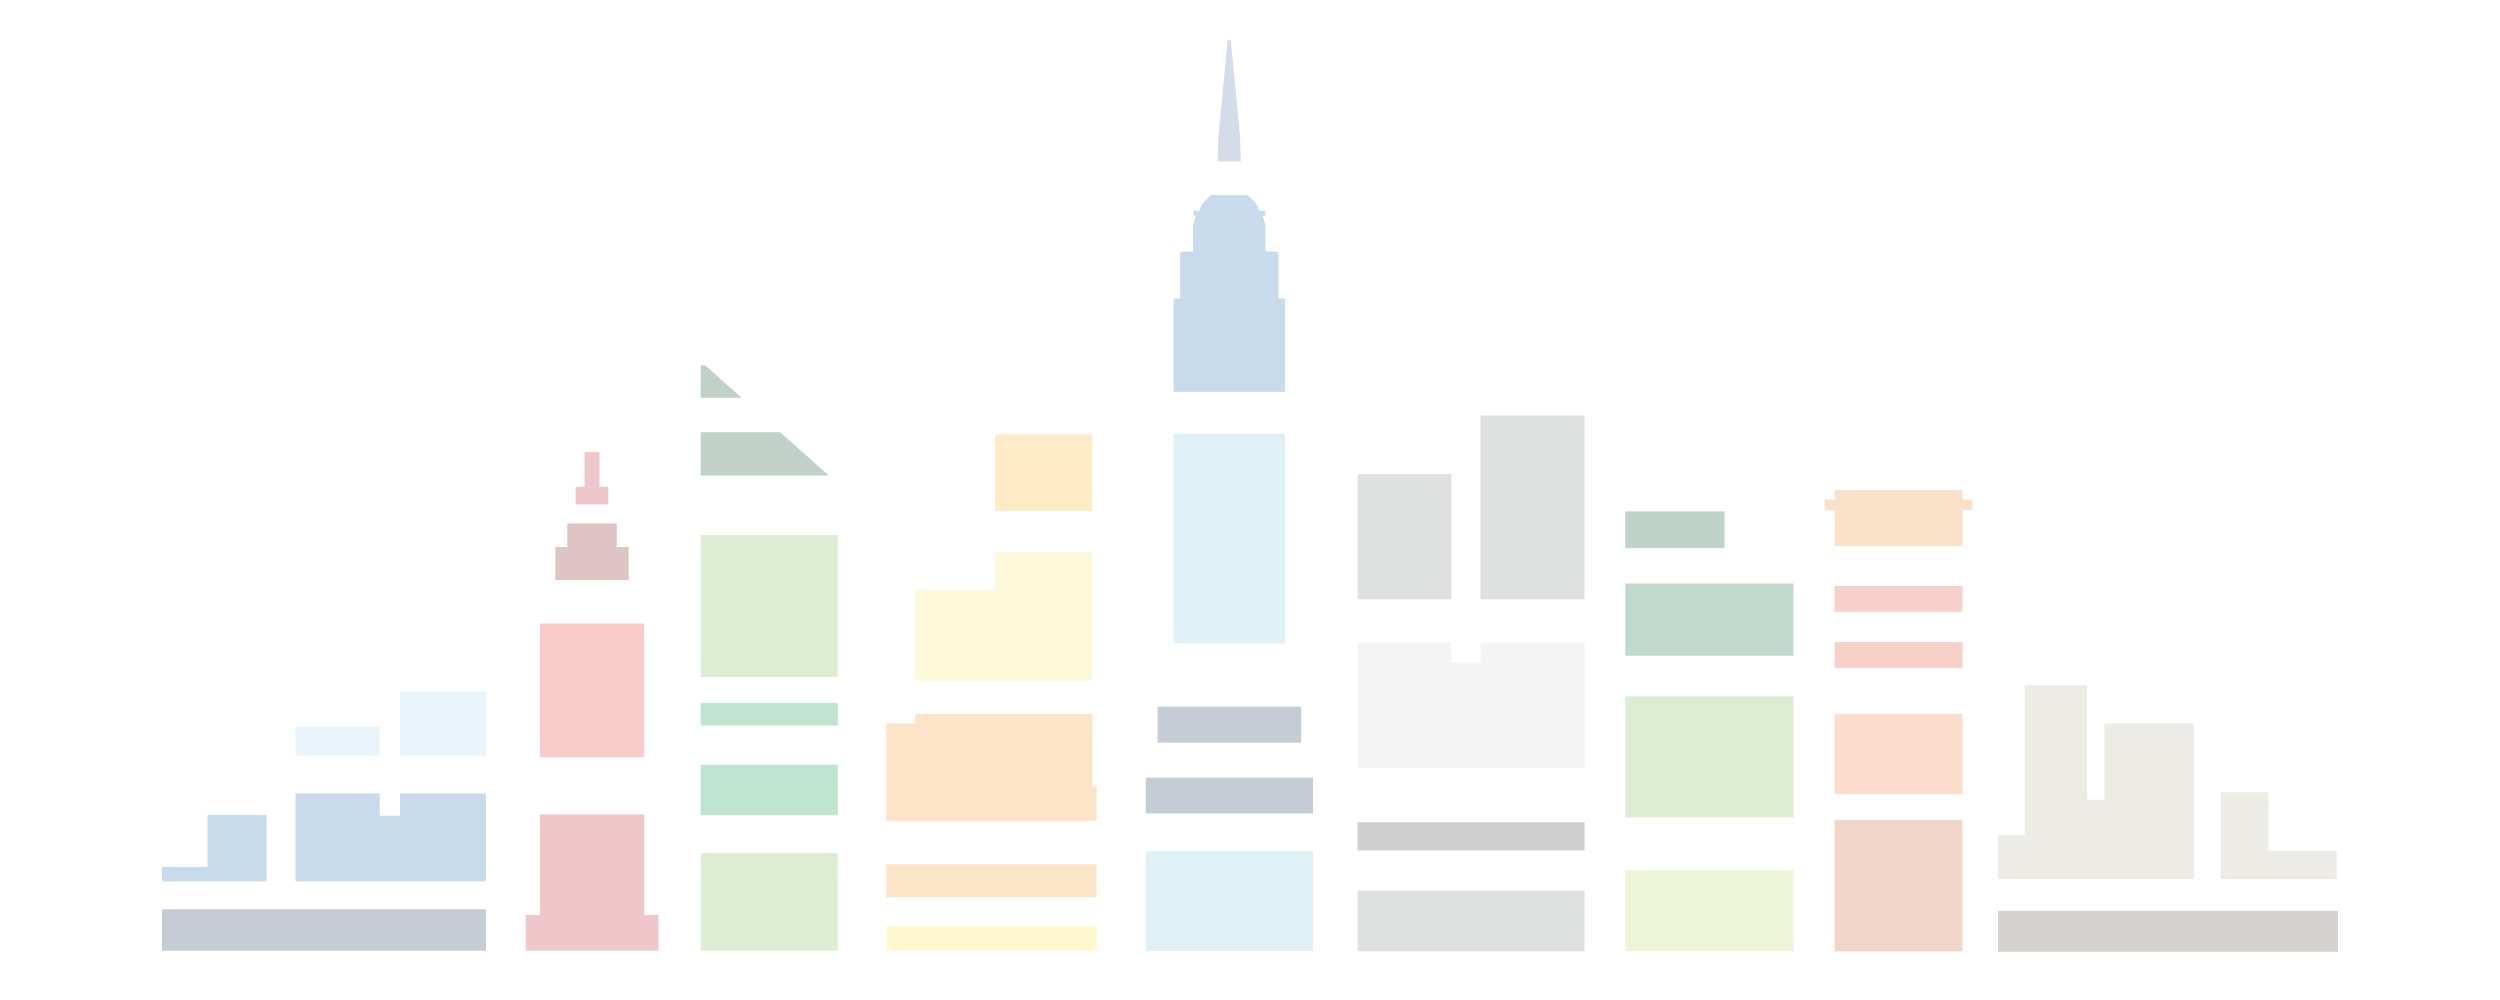 <?xml version="1.0" encoding="utf-8"?>
<!-- Generator: Adobe Illustrator 16.2.1, SVG Export Plug-In . SVG Version: 6.00 Build 0)  -->
<!DOCTYPE svg PUBLIC "-//W3C//DTD SVG 1.1//EN" "http://www.w3.org/Graphics/SVG/1.1/DTD/svg11.dtd">
<svg version="1.1" id="Layer_1" xmlns="http://www.w3.org/2000/svg" xmlns:xlink="http://www.w3.org/1999/xlink" x="0px" y="0px"
	 width="300px" height="120px" viewBox="0 0 300 120" enable-background="new 0 0 300 120" xml:space="preserve">
<g opacity="0.25">
	<polygon fill="#B9AF99" points="263.26,93.396 263.223,86.828 252.524,86.828 252.524,95.979 250.449,95.979 250.449,82.236 
		242.951,82.236 242.951,100.224 239.761,100.224 239.761,105.492 263.26,105.492 	"/>
	<polygon fill="#B9AF99" points="272.203,102.084 272.203,95.062 266.479,95.062 266.479,105.492 280.412,105.492 280.412,102.084 	
		"/>
	<rect x="239.761" y="109.311" fill="#5B4C43" width="40.797" height="4.908"/>
	<rect x="137.492" y="102.141" fill="#80C4DE" width="20.074" height="11.969"/>
	<rect x="137.492" y="93.309" fill="#163258" width="20.074" height="4.307"/>
	<rect x="138.911" y="84.803" fill="#163258" width="17.23" height="4.316"/>
	<path fill="#256EB6" d="M154.199,35.812h-0.783v-5.566h-0.201v-0.062h-1.363c0,0,0-2.438,0-2.91c0-0.487-0.339-1.389-0.339-1.389
		h0.313v-0.59h-0.792c0,0,0.06-0.18-0.19-0.69c-0.139-0.283-0.682-0.788-1.143-1.196h-4.379c-0.454,0.408-0.99,0.913-1.128,1.196
		c-0.264,0.511-0.205,0.69-0.205,0.69h-0.786v0.59h0.309c0,0-0.342,0.901-0.342,1.389c0,0.472,0,2.91,0,2.91h-1.354v0.062h-0.199
		v5.566h-0.786v11.214h13.368V35.812z"/>
	<polygon fill="#5375AA" points="148.81,16.34 147.699,4.848 147.537,4.844 147.51,4.844 147.496,4.844 147.314,4.848 
		146.212,16.34 146.125,19.369 148.897,19.369 	"/>
	<polygon fill="#80C4DE" points="154.199,76.344 154.199,52.062 140.831,52.062 140.831,77.215 154.209,77.215 154.209,76.344 	"/>
	<rect x="48.002" y="82.979" fill="#A3D5ED" width="10.311" height="7.69"/>
	<rect x="35.464" y="87.229" fill="#A3D5ED" width="10.104" height="3.441"/>
	<polygon fill="#256EB6" points="31.986,98.241 31.975,98.241 31.975,97.793 24.897,97.793 24.897,104.042 19.442,104.042 
		19.442,105.764 31.986,105.764 	"/>
	<polygon fill="#256EB6" points="48.002,97.891 45.568,97.891 45.568,95.206 35.464,95.206 35.464,105.764 58.312,105.764 
		58.312,95.206 48.002,95.206 	"/>
	<rect x="19.442" y="109.113" fill="#163258" width="38.87" height="4.968"/>
	<rect x="220.151" y="70.312" fill="#DD4227" width="15.347" height="3.11"/>
	<rect x="220.151" y="77.051" fill="#DD4227" width="15.347" height="3.119"/>
	<rect x="220.151" y="98.391" fill="#CC5728" width="15.347" height="15.778"/>
	<rect x="220.151" y="85.654" fill="#F37239" width="15.347" height="9.638"/>
	<polygon fill="#E78427" points="235.498,61.22 236.675,61.22 236.675,59.957 235.498,59.957 235.498,58.804 220.151,58.804 
		220.151,59.957 218.979,59.957 218.979,61.22 220.151,61.22 220.151,65.545 235.498,65.545 	"/>
	<polygon fill="#BF202E" points="72.999,58.404 71.942,58.404 71.942,54.233 70.146,54.233 70.146,58.404 69.074,58.404 
		69.074,60.529 72.999,60.529 	"/>
	<polygon fill="#7F1418" points="68.071,65.645 66.639,65.645 66.639,69.599 75.441,69.599 75.441,65.645 74.016,65.645 
		74.016,62.808 68.071,62.808 	"/>
	<rect x="64.773" y="74.809" fill="#E33227" width="12.535" height="16.06"/>
	<polygon fill="#BF202E" points="64.773,109.795 63.084,109.795 63.084,114.081 79.004,114.081 79.004,109.795 77.309,109.795 
		77.309,97.729 64.773,97.729 	"/>
	<g>
		<rect x="106.342" y="103.706" fill="#F89622" width="25.264" height="3.969"/>
		<polygon fill="#F69322" points="109.813,86.82 106.342,86.82 106.342,98.526 131.605,98.526 131.605,94.383 131.069,94.383 
			131.069,85.68 109.813,85.68 		"/>
		<polygon fill="#FEE671" points="119.415,70.712 109.813,70.712 109.813,81.7 131.069,81.7 131.069,66.279 119.415,66.279 		"/>
		<rect x="119.415" y="52.124" fill="#FAAF1A" width="11.654" height="9.173"/>
		<rect x="106.342" y="111.15" fill="#FEE438" width="25.264" height="2.931"/>
	</g>
	<g>
		<polygon fill="#019547" points="84.084,87.07 100.539,87.07 100.539,84.512 100.513,84.512 100.513,84.344 84.084,84.344 		"/>
		<polygon fill="#084623" points="84.084,57.064 99.454,57.064 93.629,51.867 84.084,51.867 		"/>
		<polygon fill="#084623" points="84.64,43.848 84.084,43.848 84.084,47.738 89,47.738 		"/>
		<rect x="84.084" y="91.759" fill="#019547" width="16.455" height="6.073"/>
		<rect x="84.084" y="102.381" fill="#74B749" width="16.455" height="11.7"/>
		<polygon fill="#76B749" points="84.084,81.24 100.513,81.24 100.513,67.467 100.513,64.21 84.084,64.21 		"/>
	</g>
	<rect x="195.038" y="61.369" fill="#044F27" width="11.911" height="4.407"/>
	<rect x="195.038" y="70.021" fill="#046938" width="20.186" height="8.666"/>
	<rect x="195.038" y="83.555" fill="#76B749" width="20.186" height="14.536"/>
	<rect x="195.038" y="104.448" fill="#B8D660" width="20.186" height="9.702"/>
	<rect x="162.915" y="98.662" fill="#424143" width="27.231" height="3.39"/>
	<polygon fill="#D2D3D4" points="190.146,77.118 177.666,77.118 177.666,79.518 174.171,79.518 174.171,77.118 162.915,77.118 
		162.915,92.162 190.146,92.162 	"/>
	<rect x="162.915" y="106.87" fill="#818285" width="27.231" height="7.292"/>
	<rect x="177.666" y="49.863" fill="#818285" width="12.48" height="22.055"/>
	<rect x="162.915" y="56.903" fill="#818285" width="11.256" height="15.015"/>
</g>
<g>
</g>
<g>
</g>
<g>
</g>
<g>
</g>
<g>
</g>
<g>
</g>
</svg>
